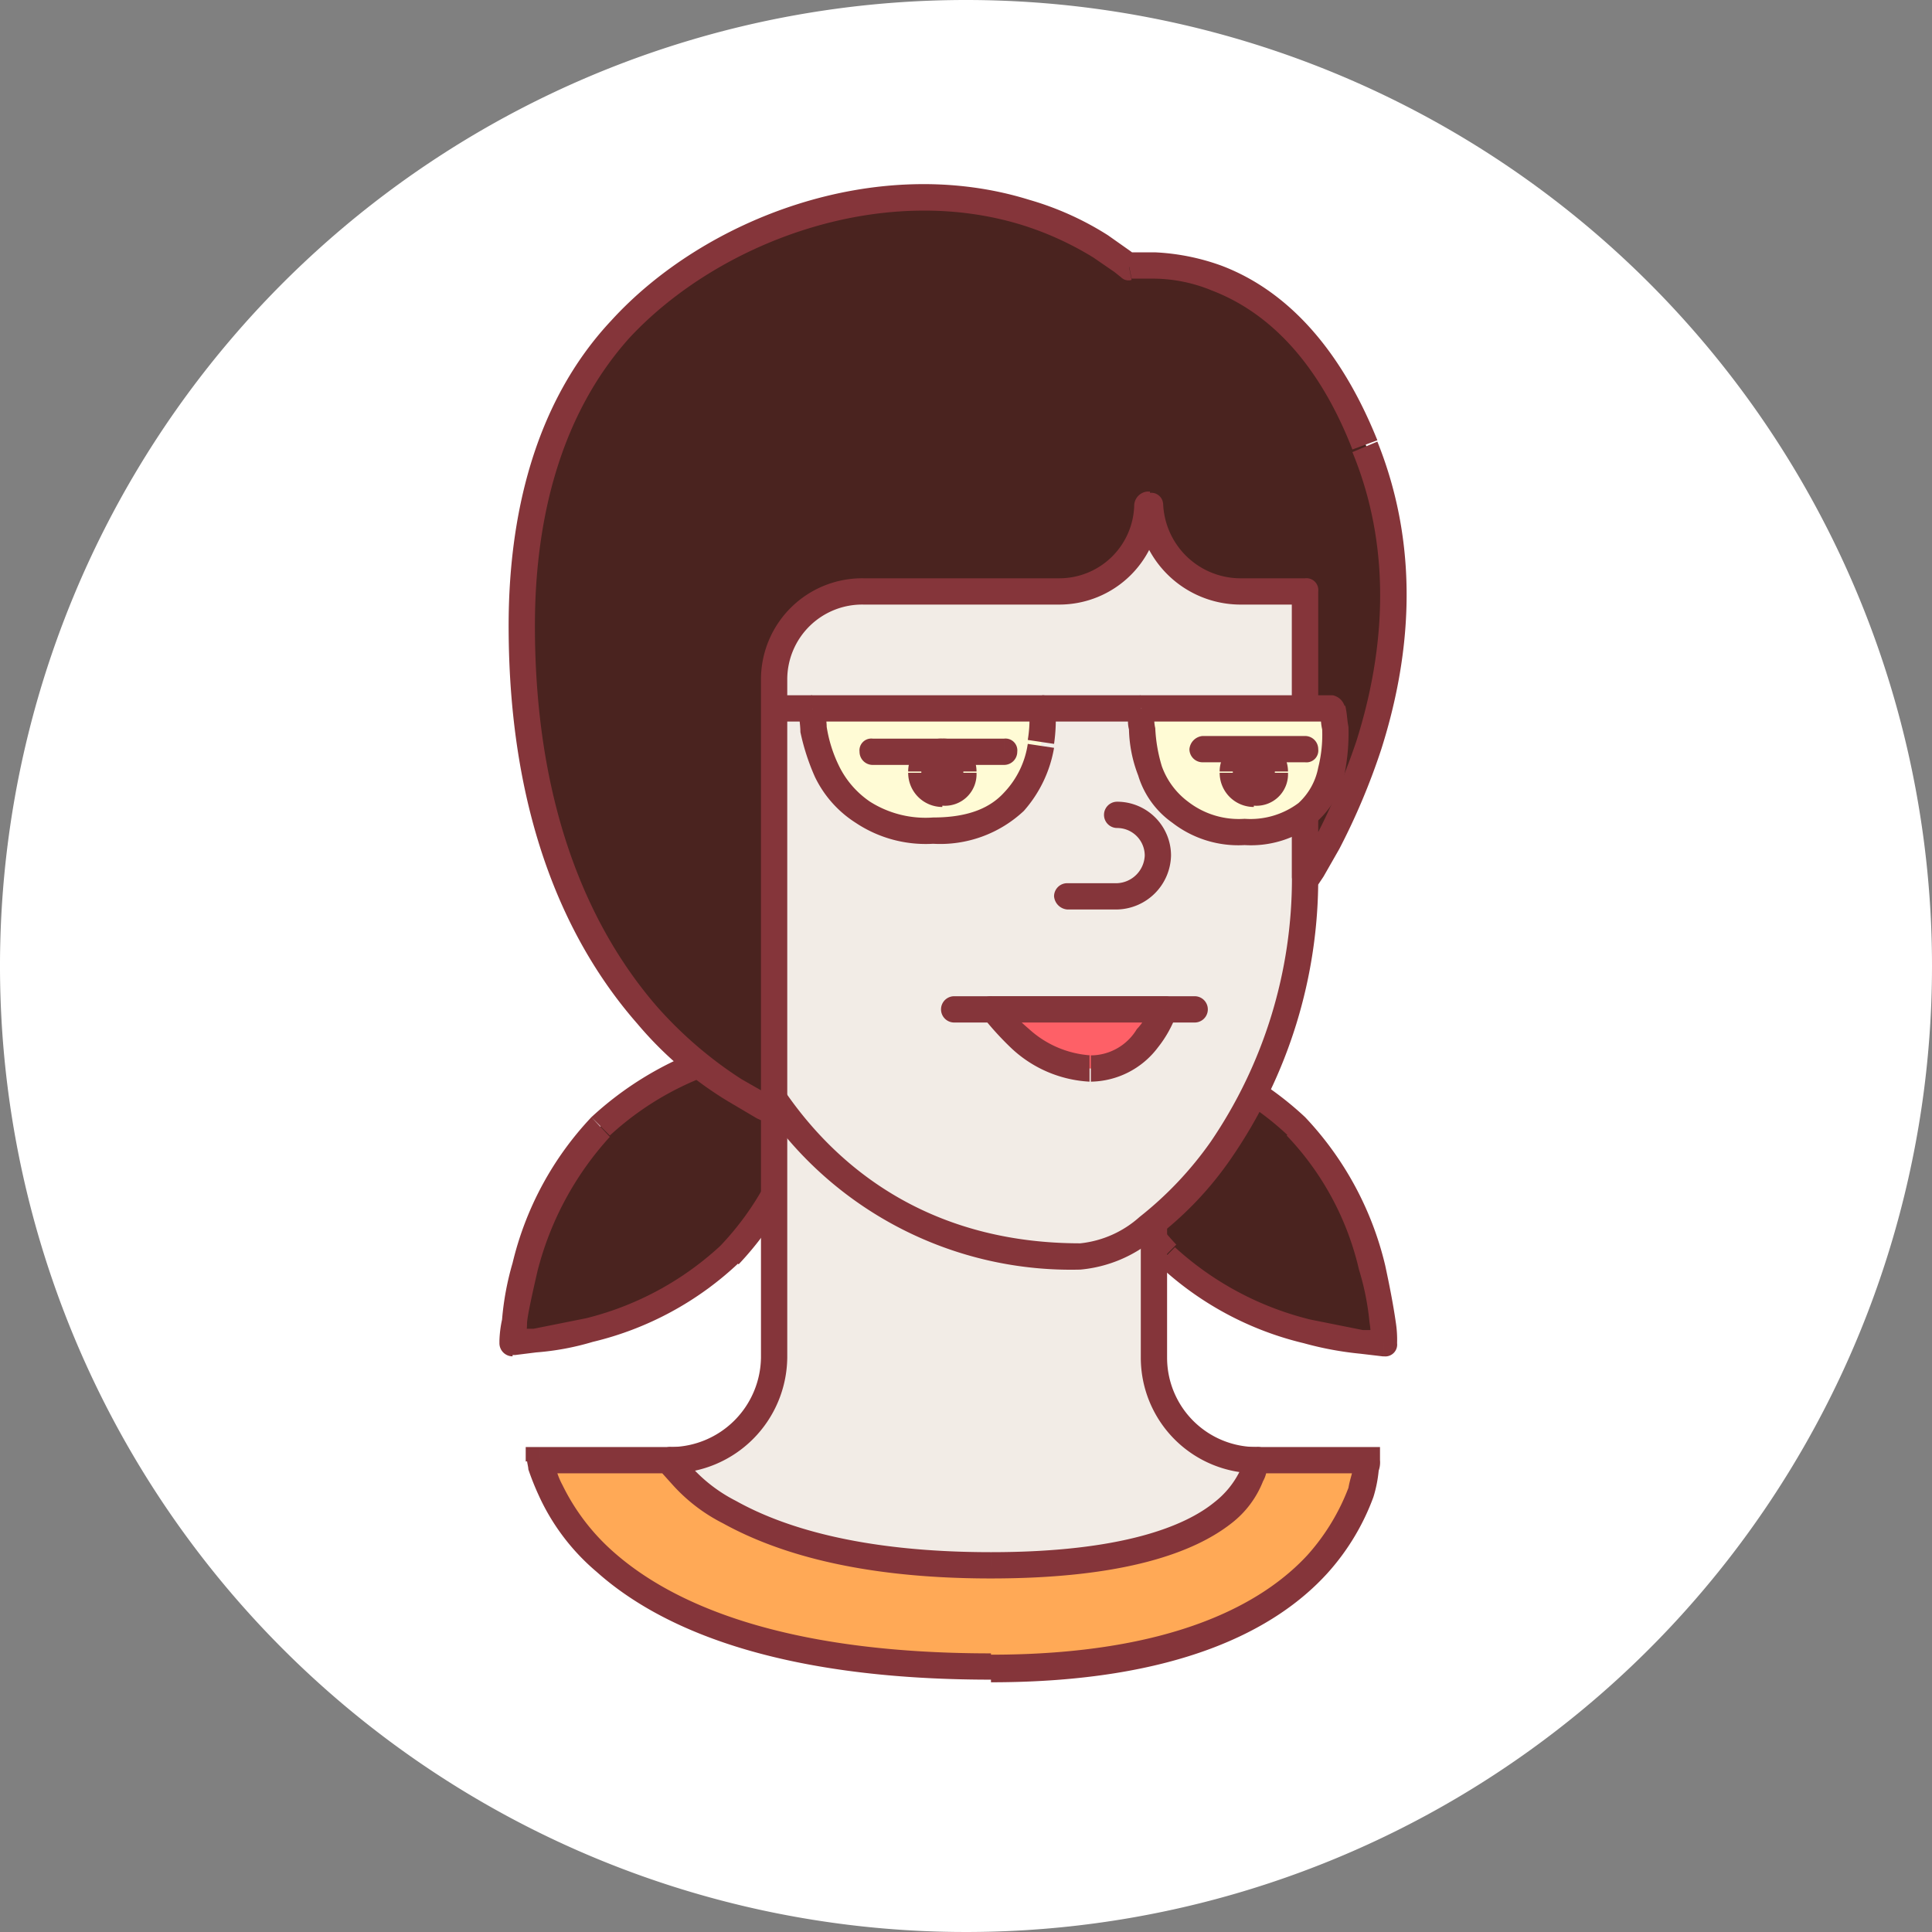 <?xml version="1.0" encoding="utf-8"?>
<svg viewBox="0 0 147 147" xmlns="http://www.w3.org/2000/svg" xmlns:xlink="http://www.w3.org/1999/xlink">
  <rect x="0" y="0" width="147" height="147" fill="#808080" stroke="none"/>
  <defs>
    <style>.cls-1{fill:#f2ddc9;}.cls-2{fill:#4a231f;}.cls-3{fill:#85353a;}.cls-4{fill:#f2ece6;}.cls-5{fill:#fe6067;}.cls-6{fill:#fffbd5;}.cls-7{fill:#ffa956;}</style>
    <symbol id="head1" data-name="head1" viewBox="0 0 147 147">
      <g id="head1-3" data-name="head1">
        <path id="path0_fill" data-name="path0 fill" class="cls-1" d="M147,73.5A73.5,73.5,0,1,1,73.5,0,73.5,73.5,0,0,1,147,73.5Z" style="fill: rgb(255, 255, 255);"/>
        <path id="path286_fill" data-name="path286 fill" class="cls-2" d="M55.5,95.5c-6.4,6.4-16.5,6.7-16.5,6.7s.3-10.1,6.7-16.5,16.5-6.6,16.5-6.6S61.9,89.1,55.5,95.5Z"/>
        <path id="path287_stroke" data-name="path287 stroke" class="cls-3" d="M39,102.2H38a1,1,0,0,0,1,1h0Zm6.7-16.5L45,85Zm16.5-6.6h1a.9.9,0,0,0-.9-1h-.1ZM54.8,94.8a23.3,23.3,0,0,1-10.2,5.5l-4,.8H39v2h.2l1.6-.2a20.4,20.4,0,0,0,4.3-.8,24.4,24.4,0,0,0,11.1-6ZM39,102.2h1c0-.5.1-1,.1-1.5s.5-2.7.8-4a23.9,23.9,0,0,1,5.5-10.2L45,85a24.4,24.4,0,0,0-6,11.1,21.7,21.7,0,0,0-.8,4.3A8.8,8.8,0,0,0,38,102v.2h1Zm7.4-15.8A22.6,22.6,0,0,1,56.6,81a29.7,29.7,0,0,1,4.1-.8h1.6v-2H60.4a34,34,0,0,0-4.3.8A25.4,25.4,0,0,0,45,85l1.4,1.4Zm15.8-7.3h-1c0,.5-.1,1-.1,1.5a25.7,25.7,0,0,1-.8,4,21.9,21.9,0,0,1-5.5,10.2l1.4,1.4a24.4,24.4,0,0,0,6-11.1,37.3,37.3,0,0,0,.9-4.3c0-.5.1-1,.1-1.6h-1Z"/>
        <path id="path288_fill" data-name="path288 fill" class="cls-2" d="M88.8,95.5c6.4,6.4,16.5,6.7,16.5,6.7s-.3-10.1-6.7-16.5-16.5-6.6-16.5-6.6S82.4,89.1,88.8,95.5Z"/>
        <path id="path289_stroke" data-name="path289 stroke" class="cls-3" d="M105.3,102.2v1a.9.9,0,0,0,1-1h-1ZM82.1,79.1v-1a1,1,0,0,0-1.1.9h1Zm6,17.1a24.4,24.4,0,0,0,11.1,6,25.3,25.3,0,0,0,4.3.8l1.7.2h.1v-2h-1.6l-4-.8a23.6,23.6,0,0,1-10.3-5.5Zm17.2,6h1a8.6,8.6,0,0,0-.1-1.6c-.2-1.4-.5-2.9-.8-4.3A24.7,24.7,0,0,0,99.3,85l-1.4,1.4a21.9,21.9,0,0,1,5.5,10.2,20,20,0,0,1,.8,4,7.6,7.6,0,0,1,.1,1.5h1ZM99.3,85a24.9,24.9,0,0,0-11.1-6l-4.3-.8H82.2v2h1.6a20,20,0,0,1,4,.8,21.6,21.6,0,0,1,10.2,5.4ZM82.1,79.1h-1c.1.6.1,1.1.2,1.6a29.7,29.7,0,0,0,.8,4.3,24.4,24.4,0,0,0,6,11.1l1.4-1.4A22.8,22.8,0,0,1,84,84.6a25.7,25.7,0,0,1-.7-4c-.1-.5-.1-1-.2-1.5h-1Z"/>
        <path id="path290_fill" data-name="path290 fill" class="cls-4" d="M95.6,111.1a7.8,7.8,0,0,1-7.8-7.8V65.8H58.9v37.5a7.8,7.8,0,0,1-7.8,7.8s4.1,13.3,24.4,13.3S95.6,111.1,95.6,111.1Z"/>
        <path id="path291_stroke" data-name="path291 stroke" class="cls-3" d="M95.6,111.1h1a.9.9,0,0,0-1-1ZM87.8,65.8h1a1.1,1.1,0,0,0-1-1Zm-28.9,0v-1a1,1,0,0,0-1,1Zm-7.8,45.3v-1a.9.9,0,0,0-1,1v.3Zm44.5-1a6.8,6.8,0,0,1-6.8-6.8h-2a8.8,8.8,0,0,0,8.8,8.8Zm-6.8-6.8V65.8h-2v37.5Zm-1-38.5H58.9v2H87.8Zm-29.9,1v37.5h2V65.8Zm0,37.5a6.9,6.9,0,0,1-6.8,6.8v2a8.9,8.9,0,0,0,8.8-8.8Zm-6.8,7.8-1,.3h0v.2c0,.1.1.2.2.4a9.8,9.8,0,0,0,.7,1.6,21.2,21.2,0,0,0,3.9,4.9c3.7,3.5,10.1,6.9,20.5,6.9v-2c-9.9,0-15.8-3.2-19.2-6.4a17.8,17.8,0,0,1-3.4-4.3l-.7-1.4-.2-.5h0Zm24.4,14.3c10.4,0,15.7-3.4,18.5-7.1a12.3,12.3,0,0,0,2.3-4.9c.2-.7.2-1.3.3-1.7v-.6h-2v.4a6.1,6.1,0,0,1-.3,1.3,10.7,10.7,0,0,1-1.9,4.2c-2.3,3.1-7,6.3-16.9,6.3Z"/>
        <path id="path292_fill" data-name="path292 fill" class="cls-4" d="M52.3,38.1V62.4c0,13,8,33.2,29.9,33.2,5.7,0,17.1-11.9,17.1-28.9V38.1Z"/>
        <path id="path293_stroke" data-name="path293 stroke" class="cls-3" d="M52.3,38.1v-1h-1v1Zm47,0h1v-1h-1Zm-48,0V62.4h2V38.1Zm0,24.3a39.7,39.7,0,0,0,6.9,22,28.3,28.3,0,0,0,24,12.2v-2c-10.6,0-17.8-4.9-22.3-11.3a37.7,37.7,0,0,1-6.6-20.9ZM82.2,96.6a10.2,10.2,0,0,0,5.7-2.4,26.3,26.3,0,0,0,5.8-6.1,37.5,37.5,0,0,0,6.6-21.4h-2a35.6,35.6,0,0,1-6.2,20.2,27.2,27.2,0,0,1-5.4,5.7,8,8,0,0,1-4.5,2v2Zm18.1-29.9V38.1h-2V66.7Zm-1-29.6h-47v2h47Z"/>
        <path id="path294_stroke" data-name="path294 stroke" class="cls-3" d="M81.2,67.2a1,1,0,0,0-1,1,1.1,1.1,0,0,0,1,1ZM85,61a1,1,0,0,0,0,2Zm-3.8,8.2H85v-2H81.2Zm3.8,0a4.2,4.2,0,0,0,4.1-4.1h-2A2.2,2.2,0,0,1,85,67.2h0Zm4.1-4.1A4.1,4.1,0,0,0,85,61h0v2a2.1,2.1,0,0,1,2.1,2.1Z"/>
        <path id="path295_stroke" data-name="path295 stroke" class="cls-3" d="M72.6,75.8a1,1,0,0,0,0,2Zm18.3,2a1,1,0,0,0,0-2Zm-18.3,0H82v-2H72.6Zm9.4,0h8.9v-2H82Z"/>
        <path id="path296_fill" data-name="path296 fill" class="cls-5" d="M75.5,76.8h13s-1.3,4.5-5.5,4.5S75.5,76.8,75.5,76.8Z"/>
        <path id="path297_stroke" data-name="path297 stroke" class="cls-3" d="M75.5,76.8v-1a.9.9,0,0,0-1,1,.7.7,0,0,0,.2.6Zm13,0,1,.3a1,1,0,0,0-.7-1.3h-.3ZM83,81.3v1H83Zm-7.5-3.5h13v-2h-13Zm13-1-.9-.3h-.1a4,4,0,0,1-1,1.8A4.1,4.1,0,0,1,83,80.3v2a6.5,6.5,0,0,0,5.1-2.6,8.9,8.9,0,0,0,1.4-2.5h0l-1-.3ZM83,80.3a7.7,7.7,0,0,1-4.7-2,17,17,0,0,1-1.9-1.9c0-.1-.1-.1-.1-.2l-.8.6-.8.6h.1A22.8,22.8,0,0,0,77,79.8a9.4,9.4,0,0,0,5.9,2.5v-2Z"/>
        <path id="path298_fill" data-name="path298 fill" class="cls-2" d="M78,16.1c-11.2-3.4-23.9,1.4-30.8,9-5.6,6.1-7.5,14.4-7.5,22.5,0,29.9,19.2,37,19.2,37V51.7A6.7,6.7,0,0,1,65.7,45H80.6a6.7,6.7,0,0,0,6.7-6.6h.2A6.8,6.8,0,0,0,94.3,45h5V66.7s11.3-16.2,4.6-32.9-18-13.5-18-13.5A24,24,0,0,0,78,16.1Z"/>
        <path id="path299_stroke" data-name="path299 stroke" class="cls-3" d="M78,16.1l-.3,1h0Zm-30.8,9-.7-.7ZM58.9,84.6l-.3.9a.9.9,0,0,0,1.2-.6.4.4,0,0,0,.1-.3ZM87.3,38.4v-1a1.1,1.1,0,0,0-1,1Zm.2,0h1a.9.9,0,0,0-1-.9ZM99.3,45h1a.9.9,0,0,0-1-1Zm0,21.7h-1a1,1,0,0,0,1,1,1,1,0,0,0,.9-.4Zm4.6-32.9-1,.4h0Zm-18-13.5-.6.8a.8.8,0,0,0,.8.2Zm-7.6-5.1c-11.6-3.6-24.7,1.4-31.8,9.2l1.4,1.3c6.7-7.2,19-11.9,29.8-8.6l.6-1.9ZM46.5,24.4c-5.9,6.3-7.8,15-7.8,23.2h2c0-8,1.9-16,7.2-21.9l-1.4-1.3ZM38.7,47.6c0,15.2,4.8,24.6,9.8,30.3a27.8,27.8,0,0,0,6.9,5.9l2.2,1.3.9.4h0s.1,0,.4-.9l.3-1h0l-.7-.3-2.1-1.2A30.9,30.9,0,0,1,50,76.6c-4.6-5.3-9.3-14.3-9.3-29Zm21.2,37V77.5h-2v7.1Zm0-7.1V51.7h-2V77.5Zm0-25.8A5.7,5.7,0,0,1,65.7,46V44a7.7,7.7,0,0,0-7.8,7.7ZM65.7,46H80.6V44H65.7Zm14.9,0a7.7,7.7,0,0,0,7.7-7.6h-2A5.7,5.7,0,0,1,80.6,44v2Zm6.7-6.6h.2v-2h-.2Zm-.8-1A7.9,7.9,0,0,0,94.3,46V44a5.9,5.9,0,0,1-5.8-5.7ZM94.3,46h5V44h-5Zm4-1V66.7h2V45Zm1,21.7.9.6h.1l.4-.6,1.2-2.1a50.9,50.9,0,0,0,3.2-7.6c2-6.3,3.2-14.7-.3-23.4l-1.9.8c3.3,8,2.2,16,.3,22a51.6,51.6,0,0,1-3.1,7.3l-1.1,2-.5.6h0l.8.5Zm5.5-33.2c-3.3-8.2-7.9-11.8-11.9-13.3a17.1,17.1,0,0,0-5-1H85.7l.2,1,.2,1h1.7a11.8,11.8,0,0,1,4.4.9c3.4,1.3,7.7,4.4,10.7,12.1ZM85.9,20.3l.7-.7h0l-.2-.2-.4-.3-1.7-1.2a23,23,0,0,0-6-2.7l-.6,1.9a23.9,23.9,0,0,1,5.5,2.5l1.6,1.1.5.4h0l.6-.8Z"/>
        <path id="path300_fill" data-name="path300 fill" class="cls-6" d="M61.8,53.9H79.3a15,15,0,0,1-.1,2.8c-.5,2.8-2.2,6.5-8.2,6.5C61.6,63.3,61.8,53.9,61.8,53.9Z"/>
        <path id="path301_stroke" data-name="path301 stroke" class="cls-3" d="M61.8,53.9v-1a1.1,1.1,0,0,0-1,1Zm17.5,0h1a1,1,0,0,0-1-1Zm-.1,2.8,1,.2h0ZM71,63.2v-1h0Zm-9.2-8.3H79.3v-2H61.8Zm17.5-1h-1a9.7,9.7,0,0,1-.1,2.4l2,.3a13.1,13.1,0,0,0,.1-2.8v-.2h-1Zm-1.1,2.7a6.8,6.8,0,0,1-1.8,3.7c-1,1.1-2.6,1.9-5.4,1.9v2a9.3,9.3,0,0,0,6.9-2.5,9.7,9.7,0,0,0,2.3-4.8l-2-.3ZM71,62.2A7.9,7.9,0,0,1,66.2,61a7,7,0,0,1-2.4-2.8,10.4,10.4,0,0,1-.9-2.9c0-.4-.1-.9-.1-1.3h-2v.2c0,.5.1,1,.1,1.5A17,17,0,0,0,62,59.1a8.5,8.5,0,0,0,3.1,3.5A9.6,9.6,0,0,0,71,64.2v-2Z"/>
        <path id="path302_fill" data-name="path302 fill" class="cls-6" d="M101.4,53.9H86.9s-1,9.4,7.8,9.4S101.4,53.9,101.4,53.9Z"/>
        <path id="path303_stroke" data-name="path303 stroke" class="cls-3" d="M101.4,53.9l.9-.2a1.2,1.2,0,0,0-.9-.8Zm-14.5,0v-1a1,1,0,0,0-1,.9Zm14.5-1H86.9v2h14.5Zm-14.5,1h-1v.4a2.4,2.4,0,0,0,0,1.2,10.3,10.3,0,0,0,.7,3.5,6.8,6.8,0,0,0,2.6,3.6,8.2,8.2,0,0,0,5.5,1.7v-2A6.3,6.3,0,0,1,90.4,61a5.8,5.8,0,0,1-2-2.7,11.8,11.8,0,0,1-.5-2.9,2.8,2.8,0,0,1,0-1.3h-1Zm7.8,10.4a7.9,7.9,0,0,0,5.4-1.7,6.8,6.8,0,0,0,2.2-3.7,15.9,15.9,0,0,0,.3-3.6c-.1-.5-.1-.9-.2-1.4s0-.1-.1-.2h0l-.9.2-1,.3h0a.4.4,0,0,0,.1.3,4.1,4.1,0,0,0,.1,1,10.2,10.2,0,0,1-.3,2.9,4.9,4.9,0,0,1-1.5,2.7,6.1,6.1,0,0,1-4.1,1.2Z"/>
        <path id="path304_fill" data-name="path304 fill" class="cls-3" d="M73.3,58.7a1.6,1.6,0,1,1-3.2,0,1.6,1.6,0,0,1,3.2,0Z"/>
        <path id="path305_stroke" data-name="path305 stroke" class="cls-3" d="M72.3,58.7a.5.5,0,0,1-.6.6h0v2a2.4,2.4,0,0,0,2.6-2.5h-2Zm-.6.6a.5.5,0,0,1-.6-.5h-2a2.6,2.6,0,0,0,2.6,2.6h0Zm-.6-.6a.6.6,0,0,1,.6-.5v-2a2.5,2.5,0,0,0-2.6,2.5h2Zm.6-.5c.4,0,.6.2.6.5h2a2.5,2.5,0,0,0-2.6-2.5h0Z"/>
        <path id="path306_stroke" data-name="path306 stroke" class="cls-3" d="M79.3,54.9h7.5v-2H79.3Z"/>
        <path id="path307_stroke" data-name="path307 stroke" class="cls-3" d="M61.8,52.9H59v2h2.8Z"/>
        <path id="path308_fill" data-name="path308 fill" class="cls-7" d="M95.5,111.1s.2,8-20.1,8-24.5-8-24.5-8H41.1S42.9,127,75.4,127c28.1,0,28.6-15.9,28.6-15.9Z"/>
        <path id="path309_stroke" data-name="path309 stroke" class="cls-3" d="M95.5,111.1v-1h-1v1Zm-44.6,0,.9-.5-.2-.5h-.7Zm-9.8,0v-1H40v1.1Zm62.9,0h1v-1H104Zm-8.5,0h-1v.2c-.1.1-.1.4-.2.7a6.8,6.8,0,0,1-1.9,2.3c-2.2,1.8-7,3.8-17,3.8v2c10.2,0,15.5-2,18.3-4.2a7.5,7.5,0,0,0,2.4-3.2,2.3,2.3,0,0,0,.3-1.1,1.1,1.1,0,0,0,.1-.5h-1Zm-20.1,7c-10.1,0-16-2-19.4-3.9a11.7,11.7,0,0,1-3.4-2.6l-.6-.7-.2-.3h0l-.9.5-.9.4h.1v.2l.2.3.9,1a13.1,13.1,0,0,0,3.8,2.9c3.8,2.1,10,4.2,20.4,4.2Zm-24.5-8H41.1v2h9.8Zm-9.8,1h-1c0,.2.1.5.1.7a20.5,20.5,0,0,0,.8,2,16.6,16.6,0,0,0,4.4,5.8c4.7,4.2,13.5,8.2,30,8.2v-2c-16.1,0-24.4-3.9-28.7-7.7a16.3,16.3,0,0,1-3.9-5.1,5.8,5.8,0,0,1-.6-1.7,1.1,1.1,0,0,1-.1-.5h-1ZM75.4,128c14.2,0,21.7-4,25.6-8.3a17.8,17.8,0,0,0,3.5-5.8,10,10,0,0,0,.4-2,1.9,1.9,0,0,0,.1-.8h-2v.4c-.1.6-.3,1.1-.4,1.7a16.4,16.4,0,0,1-3.1,5.1c-3.4,3.7-10.3,7.6-24.1,7.6ZM104,110.1H95.5v2H104Z"/>
        <path id="path310_stroke" data-name="path310 stroke" class="cls-3" d="M66.4,56.2a.9.9,0,0,0-1,1,1,1,0,0,0,1,1Zm10,2a1,1,0,0,0,1-1,.9.9,0,0,0-1-1Zm-10,0h10v-2h-10Z"/>
        <path id="path311_fill" data-name="path311 fill" class="cls-3" d="M97,58.7a1.6,1.6,0,1,1-3.2,0,1.6,1.6,0,0,1,3.2,0Z"/>
        <path id="path312_stroke" data-name="path312 stroke" class="cls-3" d="M96,58.7a.5.5,0,0,1-.6.6h0v2A2.4,2.4,0,0,0,98,58.8H96Zm-.6.6a.5.5,0,0,1-.6-.5h-2a2.6,2.6,0,0,0,2.6,2.6h0Zm-.6-.6a.6.6,0,0,1,.6-.5v-2a2.5,2.5,0,0,0-2.6,2.5h2Zm.6-.5c.4,0,.6.2.6.5h2a2.5,2.5,0,0,0-2.6-2.5h0Z"/>
        <path id="path313_stroke" data-name="path313 stroke" class="cls-3" d="M91.5,56a1.1,1.1,0,0,0-1,1,1,1,0,0,0,1,1Zm7.8,2a.9.9,0,0,0,1-1,1,1,0,0,0-1-1Zm-7.8,0h7.8V56H91.5Z"/>
      </g>
    </symbol>
  </defs>
  <title>head4</title>
  <g id="Layer_2" data-name="Layer 2">
    <g id="Layer_1-2" data-name="Layer 1">
      <use width="147" height="147" transform="matrix(1, 0, 0, 1, 0, 0)" xlink:href="#head1"/>
    </g>
  </g>
</svg>